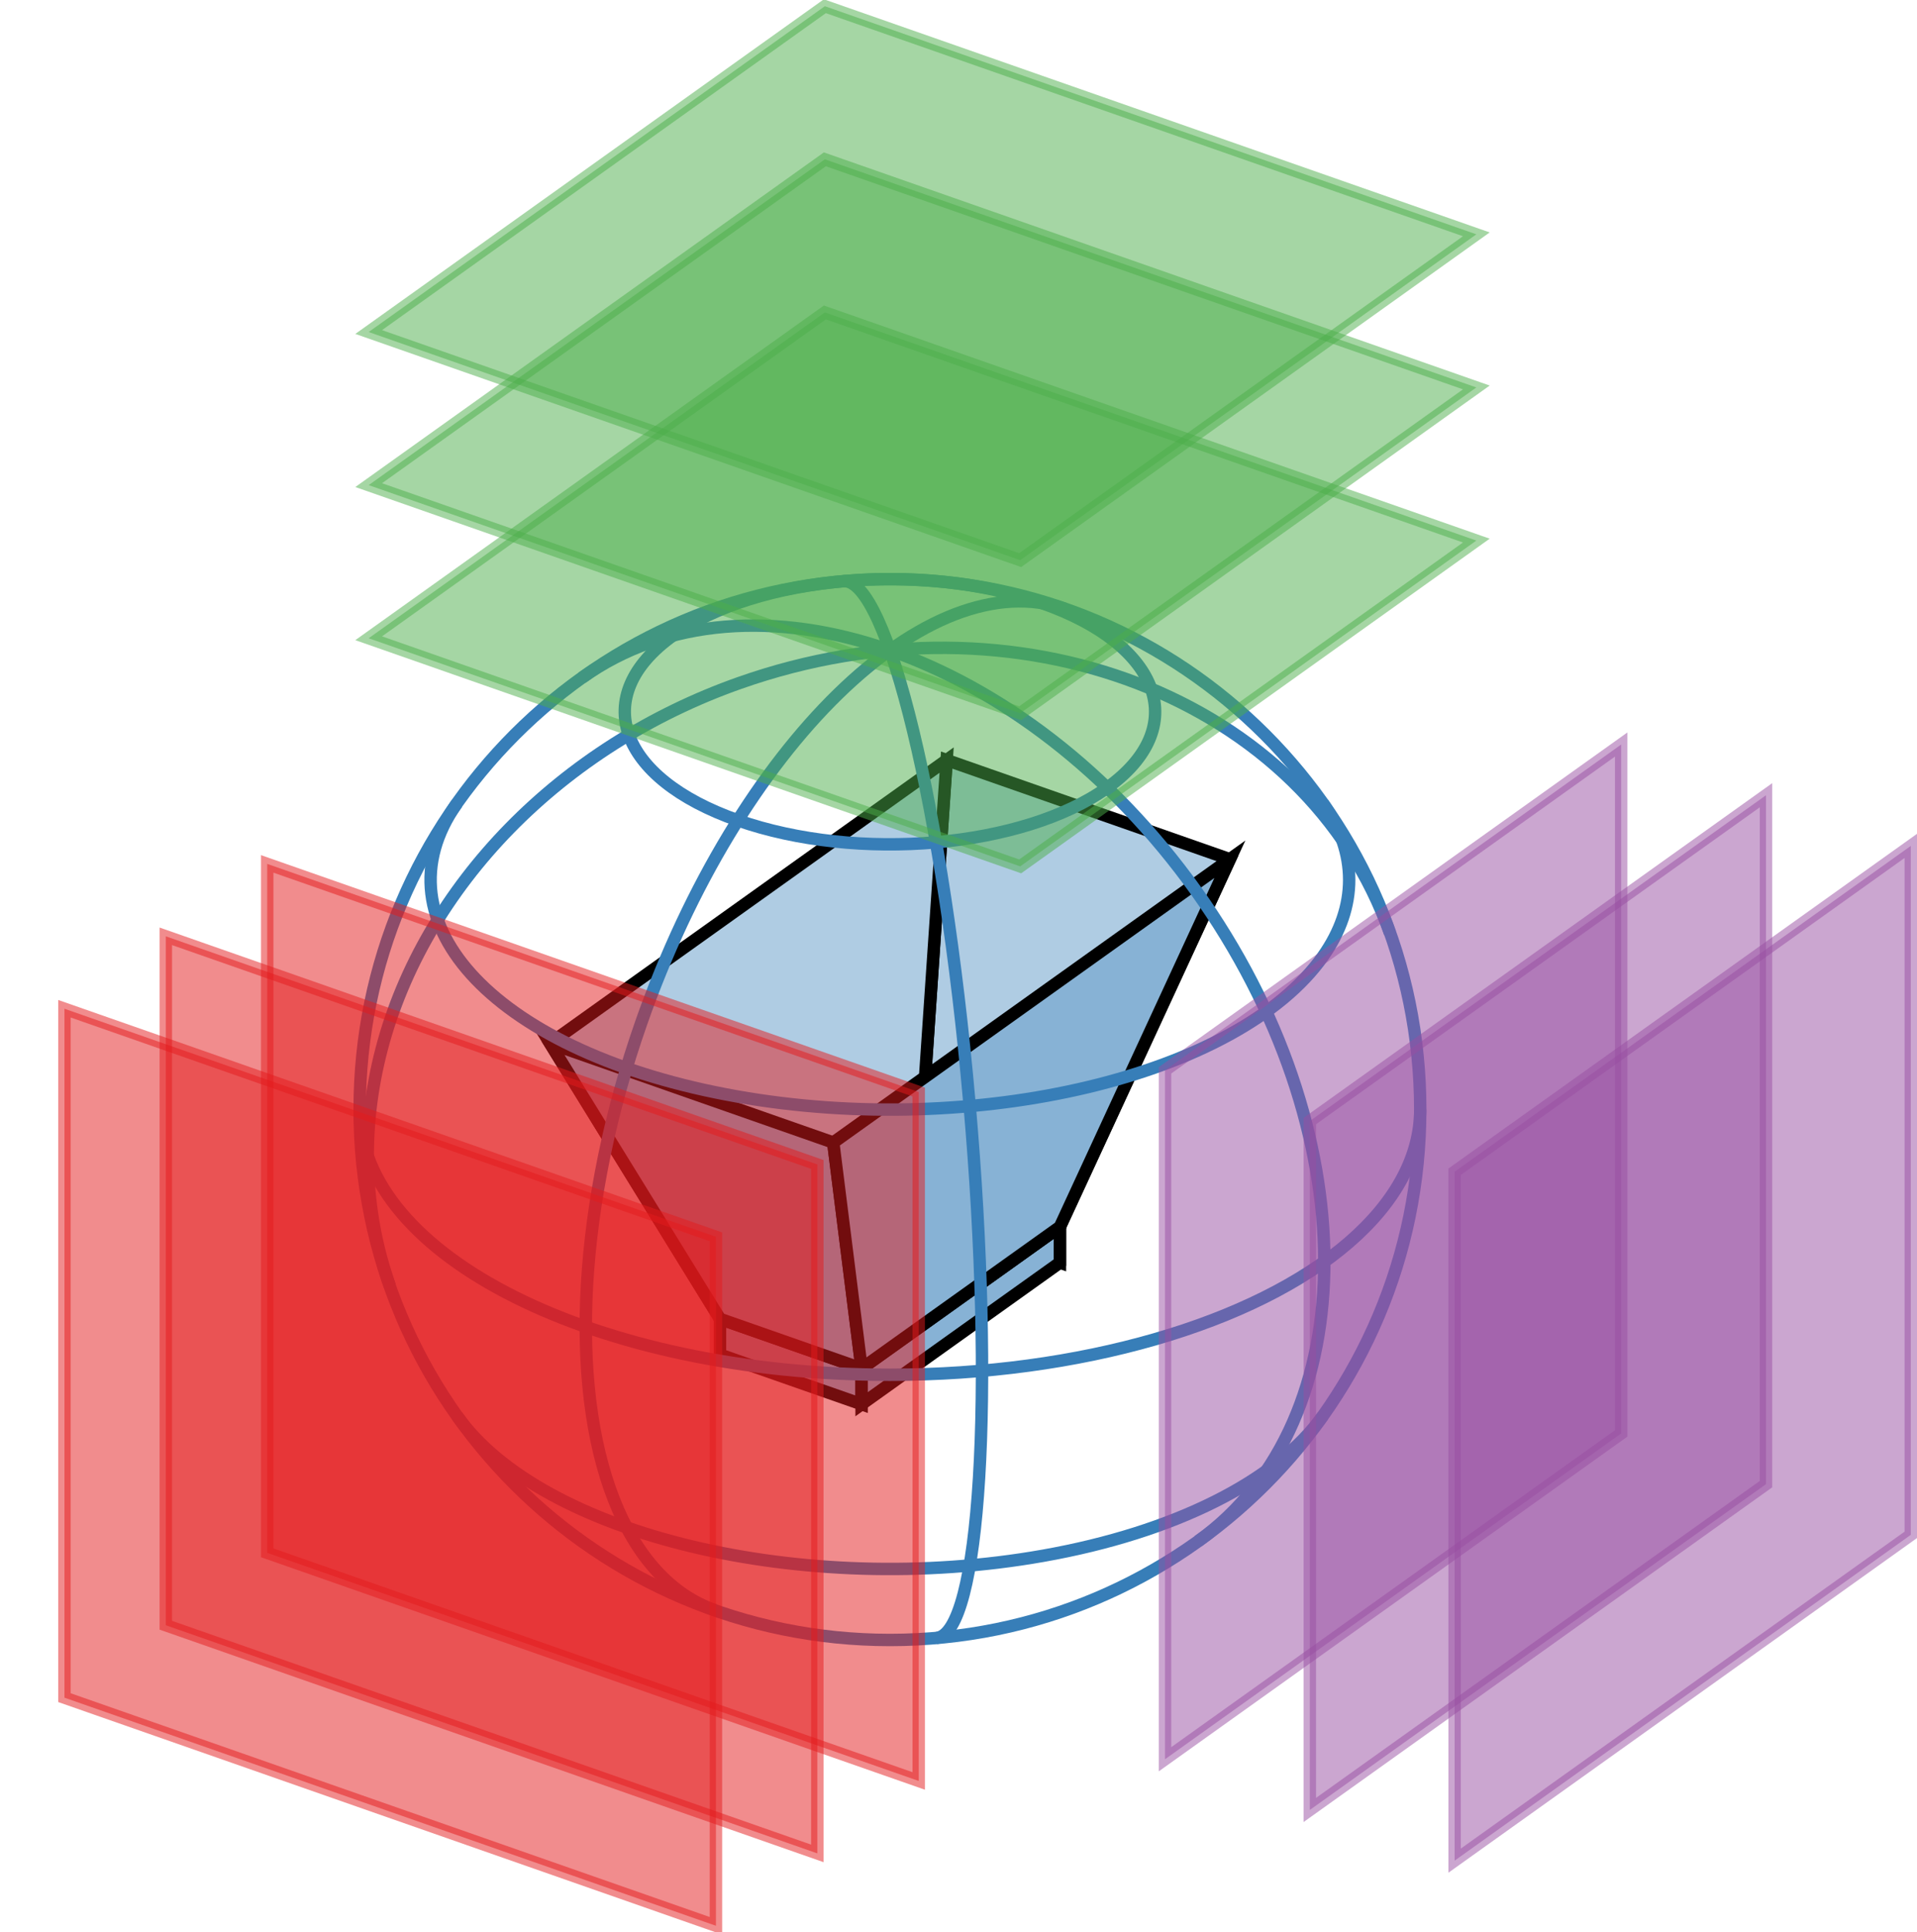 <?xml version="1.0" encoding="UTF-8"?>
<svg xmlns="http://www.w3.org/2000/svg" xmlns:xlink="http://www.w3.org/1999/xlink" width="245.933pt" height="247.801pt" viewBox="0 0 245.933 247.801" version="1.1">
<defs>
<clipPath id="clip1">
  <path d="M 126 72 L 231 72 L 231 247.801 L 126 247.801 Z M 126 72 "/>
</clipPath>
<clipPath id="clip2">
  <path d="M 145 79 L 245.934 79 L 245.934 247.801 L 145 247.801 Z M 145 79 "/>
</clipPath>
<clipPath id="clip3">
  <path d="M 186 108 L 245.934 108 L 245.934 239 L 186 239 Z M 186 108 "/>
</clipPath>
<clipPath id="clip4">
  <path d="M 164 85 L 245.934 85 L 245.934 247.801 L 164 247.801 Z M 164 85 "/>
</clipPath>
<clipPath id="clip5">
  <path d="M 11 88 L 141 88 L 141 247.801 L 11 247.801 Z M 11 88 "/>
</clipPath>
<clipPath id="clip6">
  <path d="M 0 97 L 128 97 L 128 247.801 L 0 247.801 Z M 0 97 "/>
</clipPath>
<clipPath id="clip7">
  <path d="M 8 129 L 92 129 L 92 247.801 L 8 247.801 Z M 8 129 "/>
</clipPath>
<clipPath id="clip8">
  <path d="M 0 106 L 115 106 L 115 247.801 L 0 247.801 Z M 0 106 "/>
</clipPath>
</defs>
<g id="surface1">
<path style="fill-rule:nonzero;fill:rgb(68.628%,79.764%,88.863%);fill-opacity:1;stroke-width:1.594;stroke-linecap:butt;stroke-linejoin:miter;stroke:rgb(0%,0%,0%);stroke-opacity:1;stroke-miterlimit:10;" d="M 21.805 -15.044 L 3.637 -8.685 L 7.273 44.827 L 43.609 32.108 Z M 21.805 -15.044 " transform="matrix(1,0,0,-1,114.172,142.315)"/>
<path style="fill-rule:nonzero;fill:rgb(68.628%,79.764%,88.863%);fill-opacity:1;stroke-width:1.594;stroke-linecap:butt;stroke-linejoin:miter;stroke:rgb(0%,0%,0%);stroke-opacity:1;stroke-miterlimit:10;" d="M 3.637 -8.685 L -21.805 -26.853 L -43.609 8.495 L 7.273 44.827 Z M 3.637 -8.685 " transform="matrix(1,0,0,-1,114.172,142.315)"/>
<path style="fill-rule:nonzero;fill:rgb(52.942%,69.646%,83.295%);fill-opacity:1;stroke-width:1.594;stroke-linecap:butt;stroke-linejoin:miter;stroke:rgb(0%,0%,0%);stroke-opacity:1;stroke-miterlimit:10;" d="M -3.637 -33.212 L -21.805 -26.853 L -21.805 -31.435 L -3.637 -37.794 Z M -3.637 -33.212 " transform="matrix(1,0,0,-1,114.172,142.315)"/>
<path style="fill-rule:nonzero;fill:rgb(52.942%,69.646%,83.295%);fill-opacity:1;stroke-width:1.594;stroke-linecap:butt;stroke-linejoin:miter;stroke:rgb(0%,0%,0%);stroke-opacity:1;stroke-miterlimit:10;" d="M -3.637 -33.212 L -21.805 -26.853 L -43.609 8.495 L -7.274 -4.228 Z M -3.637 -33.212 " transform="matrix(1,0,0,-1,114.172,142.315)"/>
<path style="fill-rule:nonzero;fill:rgb(52.942%,69.646%,83.295%);fill-opacity:1;stroke-width:1.594;stroke-linecap:butt;stroke-linejoin:miter;stroke:rgb(0%,0%,0%);stroke-opacity:1;stroke-miterlimit:10;" d="M 21.805 -19.63 L 3.637 -13.271 L 3.637 -8.685 L 21.805 -15.044 Z M 21.805 -19.63 " transform="matrix(1,0,0,-1,114.172,142.315)"/>
<path style="fill-rule:nonzero;fill:rgb(52.942%,69.646%,83.295%);fill-opacity:1;stroke-width:1.594;stroke-linecap:butt;stroke-linejoin:miter;stroke:rgb(0%,0%,0%);stroke-opacity:1;stroke-miterlimit:10;" d="M 21.805 -19.63 L 21.805 -15.044 L -3.637 -33.212 L -3.637 -37.794 Z M 21.805 -19.63 " transform="matrix(1,0,0,-1,114.172,142.315)"/>
<path style="fill-rule:nonzero;fill:rgb(52.942%,69.646%,83.295%);fill-opacity:1;stroke-width:1.594;stroke-linecap:butt;stroke-linejoin:miter;stroke:rgb(0%,0%,0%);stroke-opacity:1;stroke-miterlimit:10;" d="M 21.805 -15.044 L 43.609 32.108 L -7.274 -4.228 L -3.637 -33.212 Z M 21.805 -15.044 " transform="matrix(1,0,0,-1,114.172,142.315)"/>
<path style="fill:none;stroke-width:1.594;stroke-linecap:butt;stroke-linejoin:miter;stroke:rgb(21.57%,49.413%,72.156%);stroke-opacity:1;stroke-miterlimit:10;" d="M 39.531 -55.365 C 61.223 -39.876 61.109 -2.533 39.277 28.042 C 17.445 58.62 -17.84 70.85 -39.531 55.366 " transform="matrix(1,0,0,-1,114.172,142.315)"/>
<path style="fill:none;stroke-width:1.594;stroke-linecap:butt;stroke-linejoin:miter;stroke:rgb(21.57%,49.413%,72.156%);stroke-opacity:1;stroke-miterlimit:10;" d="M 64.156 22.62 C 53.504 52.842 16.144 67.213 -19.289 54.717 C -42.207 46.639 -59.715 28.737 -65.207 7.768 C -67.906 -2.533 -67.543 -13.021 -64.156 -22.626 " transform="matrix(1,0,0,-1,114.172,142.315)"/>
<path style="fill:none;stroke-width:1.594;stroke-linecap:butt;stroke-linejoin:miter;stroke:rgb(21.57%,49.413%,72.156%);stroke-opacity:1;stroke-miterlimit:10;" d="M 22.48 64.21 C 4.867 70.377 -19.481 46.627 -31.895 11.167 C -39.926 -11.767 -41.266 -35.099 -35.414 -50.021 C -32.539 -57.353 -28.074 -62.251 -22.477 -64.208 " transform="matrix(1,0,0,-1,114.172,142.315)"/>
<path style="fill:none;stroke-width:1.594;stroke-linecap:butt;stroke-linejoin:miter;stroke:rgb(21.57%,49.413%,72.156%);stroke-opacity:1;stroke-miterlimit:10;" d="M -5.973 67.768 C -0.344 68.26 6.891 38.323 10.191 0.897 C 13.488 -36.525 11.601 -67.271 5.973 -67.767 " transform="matrix(1,0,0,-1,114.172,142.315)"/>
<path style="fill:none;stroke-width:1.594;stroke-linecap:butt;stroke-linejoin:miter;stroke:rgb(21.57%,49.413%,72.156%);stroke-opacity:1;stroke-miterlimit:10;" d="M -55.543 -39.279 C -44.699 -54.619 -11.035 -62.658 19.64 -57.232 C 36.414 -54.267 49.617 -47.665 55.547 -39.279 " transform="matrix(1,0,0,-1,114.172,142.315)"/>
<path style="fill:none;stroke-width:1.594;stroke-linecap:butt;stroke-linejoin:miter;stroke:rgb(21.57%,49.413%,72.156%);stroke-opacity:1;stroke-miterlimit:10;" d="M -68.031 -0.001 C -68.031 -18.787 -37.574 -34.013 -0 -34.017 C 24.301 -34.017 46.766 -27.533 58.918 -17.009 C 64.887 -11.837 68.031 -5.966 68.031 0.003 " transform="matrix(1,0,0,-1,114.172,142.315)"/>
<path style="fill:none;stroke-width:1.594;stroke-linecap:butt;stroke-linejoin:miter;stroke:rgb(21.57%,49.413%,72.156%);stroke-opacity:1;stroke-miterlimit:10;" d="M -55.547 39.28 C -66.391 23.94 -50.313 7.112 -19.637 1.686 C 11.039 -3.736 44.699 4.303 55.547 19.643 C 60.039 25.995 60.039 32.932 55.543 39.284 " transform="matrix(1,0,0,-1,114.172,142.315)"/>
<path style="fill:none;stroke-width:1.594;stroke-linecap:butt;stroke-linejoin:miter;stroke:rgb(21.57%,49.413%,72.156%);stroke-opacity:1;stroke-miterlimit:10;" d="M -19.512 37.096 C -4.121 31.706 17.09 33.577 27.863 41.272 C 38.641 48.967 34.902 59.573 19.512 64.96 C 4.121 70.346 -17.09 68.479 -27.863 60.784 C -38.641 53.088 -34.899 42.483 -19.512 37.096 Z M -19.512 37.096 " transform="matrix(1,0,0,-1,114.172,142.315)"/>
<path style="fill:none;stroke-width:1.594;stroke-linecap:butt;stroke-linejoin:miter;stroke:rgb(21.57%,49.413%,72.156%);stroke-opacity:1;stroke-miterlimit:10;" d="M 68.031 -0.001 C 68.031 37.573 37.574 68.034 -0 68.034 C -37.574 68.034 -68.031 37.573 -68.031 -0.001 C -68.031 -37.576 -37.574 -68.033 -0 -68.033 C 37.574 -68.033 68.031 -37.576 68.031 -0.001 Z M 68.031 -0.001 " transform="matrix(1,0,0,-1,114.172,142.315)"/>
<path style="fill-rule:nonzero;fill:rgb(30.196%,68.625%,29.019%);fill-opacity:0.5;stroke-width:1.594;stroke-linecap:butt;stroke-linejoin:miter;stroke:rgb(30.196%,68.625%,29.019%);stroke-opacity:0.5;stroke-miterlimit:10;" d="M -8.352 102.241 L 75.23 72.979 L 16.707 31.19 L -66.875 60.452 Z M -8.352 102.241 " transform="matrix(1,0,0,-1,114.172,142.315)"/>
<path style="fill-rule:nonzero;fill:rgb(30.196%,68.625%,29.019%);fill-opacity:0.5;stroke-width:1.594;stroke-linecap:butt;stroke-linejoin:miter;stroke:rgb(30.196%,68.625%,29.019%);stroke-opacity:0.5;stroke-miterlimit:10;" d="M -8.352 121.881 L 75.23 92.62 L 16.707 50.831 L -66.875 80.092 Z M -8.352 121.881 " transform="matrix(1,0,0,-1,114.172,142.315)"/>
<path style="fill-rule:nonzero;fill:rgb(30.196%,68.625%,29.019%);fill-opacity:0.5;stroke-width:1.594;stroke-linecap:butt;stroke-linejoin:miter;stroke:rgb(30.196%,68.625%,29.019%);stroke-opacity:0.5;stroke-miterlimit:10;" d="M -8.352 141.518 L 75.23 112.26 L 16.707 70.471 L -66.875 99.729 Z M -8.352 141.518 " transform="matrix(1,0,0,-1,114.172,142.315)"/>
<path style=" stroke:none;fill-rule:nonzero;fill:rgb(59.607%,30.588%,63.921%);fill-opacity:0.5;" d="M 207.984 183.855 L 207.984 95.492 L 149.461 137.281 L 149.461 225.645 Z M 207.984 183.855 "/>
<g clip-path="url(#clip1)" clip-rule="nonzero">
<path style="fill:none;stroke-width:1.594;stroke-linecap:butt;stroke-linejoin:miter;stroke:rgb(59.607%,30.588%,63.921%);stroke-opacity:0.5;stroke-miterlimit:10;" d="M 93.812 -41.54 L 93.812 46.823 L 35.289 5.034 L 35.289 -83.33 Z M 93.812 -41.54 " transform="matrix(1,0,0,-1,114.172,142.315)"/>
</g>
<path style=" stroke:none;fill-rule:nonzero;fill:rgb(59.607%,30.588%,63.921%);fill-opacity:0.5;" d="M 226.562 190.359 L 226.562 101.996 L 168.039 143.785 L 168.039 232.148 Z M 226.562 190.359 "/>
<g clip-path="url(#clip2)" clip-rule="nonzero">
<path style="fill:none;stroke-width:1.594;stroke-linecap:butt;stroke-linejoin:miter;stroke:rgb(59.607%,30.588%,63.921%);stroke-opacity:0.5;stroke-miterlimit:10;" d="M 112.391 -48.044 L 112.391 40.319 L 53.867 -1.47 L 53.867 -89.833 Z M 112.391 -48.044 " transform="matrix(1,0,0,-1,114.172,142.315)"/>
</g>
<g clip-path="url(#clip3)" clip-rule="nonzero">
<path style=" stroke:none;fill-rule:nonzero;fill:rgb(59.607%,30.588%,63.921%);fill-opacity:0.5;" d="M 245.137 196.863 L 245.137 108.496 L 186.613 150.289 L 186.613 238.652 Z M 245.137 196.863 "/>
</g>
<g clip-path="url(#clip4)" clip-rule="nonzero">
<path style="fill:none;stroke-width:1.594;stroke-linecap:butt;stroke-linejoin:miter;stroke:rgb(59.607%,30.588%,63.921%);stroke-opacity:0.5;stroke-miterlimit:10;" d="M 130.965 -54.548 L 130.965 33.819 L 72.441 -7.974 L 72.441 -96.337 Z M 130.965 -54.548 " transform="matrix(1,0,0,-1,114.172,142.315)"/>
</g>
<path style=" stroke:none;fill-rule:nonzero;fill:rgb(89.412%,10.196%,10.979%);fill-opacity:0.5;" d="M 34.281 199.168 L 34.281 110.805 L 117.863 140.066 L 117.863 228.43 Z M 34.281 199.168 "/>
<g clip-path="url(#clip5)" clip-rule="nonzero">
<path style="fill:none;stroke-width:1.594;stroke-linecap:butt;stroke-linejoin:miter;stroke:rgb(89.412%,10.196%,10.979%);stroke-opacity:0.5;stroke-miterlimit:10;" d="M -79.891 -56.853 L -79.891 31.51 L 3.691 2.249 L 3.691 -86.115 Z M -79.891 -56.853 " transform="matrix(1,0,0,-1,114.172,142.315)"/>
</g>
<path style=" stroke:none;fill-rule:nonzero;fill:rgb(89.412%,10.196%,10.979%);fill-opacity:0.5;" d="M 21.273 208.457 L 21.273 120.094 L 104.855 149.355 L 104.855 237.719 Z M 21.273 208.457 "/>
<g clip-path="url(#clip6)" clip-rule="nonzero">
<path style="fill:none;stroke-width:1.594;stroke-linecap:butt;stroke-linejoin:miter;stroke:rgb(89.412%,10.196%,10.979%);stroke-opacity:0.5;stroke-miterlimit:10;" d="M -92.899 -66.142 L -92.899 22.221 L -9.317 -7.04 L -9.317 -95.404 Z M -92.899 -66.142 " transform="matrix(1,0,0,-1,114.172,142.315)"/>
</g>
<g clip-path="url(#clip7)" clip-rule="nonzero">
<path style=" stroke:none;fill-rule:nonzero;fill:rgb(89.412%,10.196%,10.979%);fill-opacity:0.5;" d="M 8.27 217.746 L 8.27 129.383 L 91.848 158.641 L 91.848 247.004 Z M 8.27 217.746 "/>
</g>
<g clip-path="url(#clip8)" clip-rule="nonzero">
<path style="fill:none;stroke-width:1.594;stroke-linecap:butt;stroke-linejoin:miter;stroke:rgb(89.412%,10.196%,10.979%);stroke-opacity:0.5;stroke-miterlimit:10;" d="M -105.902 -75.431 L -105.902 12.932 L -22.324 -16.326 L -22.324 -104.689 Z M -105.902 -75.431 " transform="matrix(1,0,0,-1,114.172,142.315)"/>
</g>
</g>
</svg>
